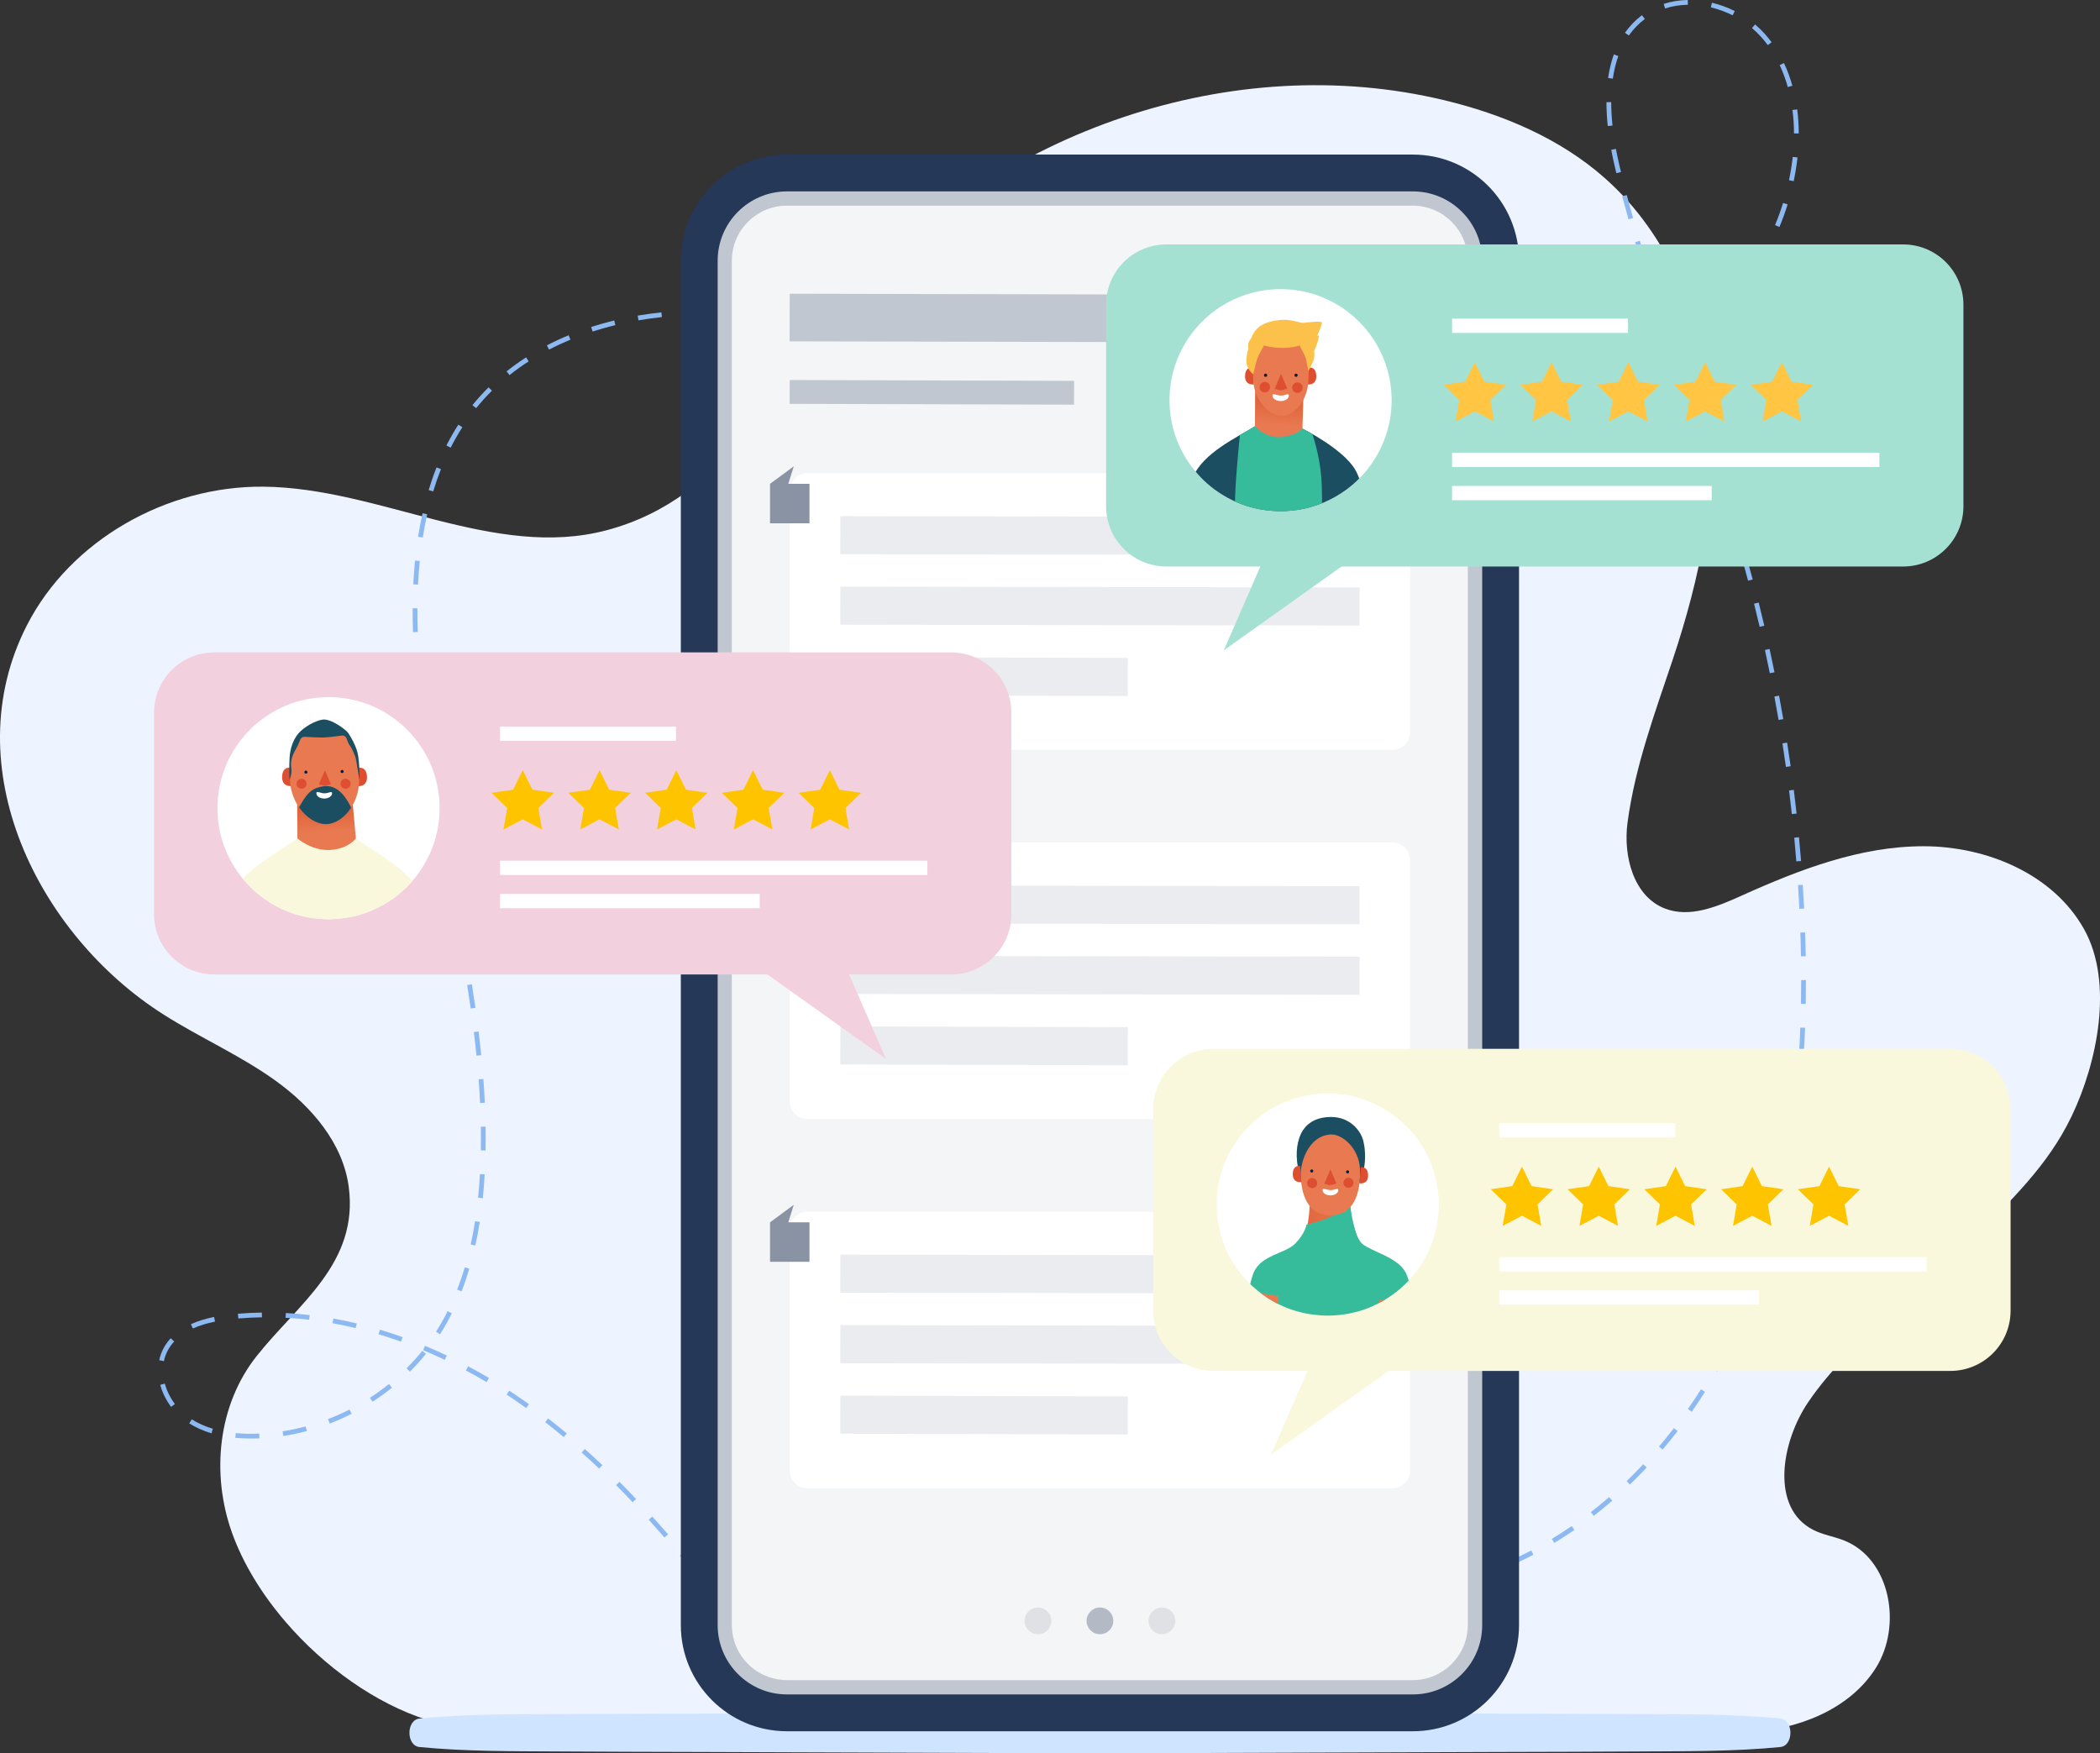 <?xml version="1.0" encoding="utf-8"?>
<!-- Generator: Adobe Illustrator 26.0.2, SVG Export Plug-In . SVG Version: 6.00 Build 0)  -->
<svg version="1.1" id="Layer_1" xmlns="http://www.w3.org/2000/svg" xmlns:xlink="http://www.w3.org/1999/xlink" x="0px" y="0px"
	 viewBox="0 0 3529 2946.61" style="enable-background:new 0 0 3529 2946.61;" xml:space="preserve">
<rect x="0" y="0" width="3529" height="2946.61" fill="#333333" stroke="none"/>
<style type="text/css">
	.st0{fill:#EDF4FF;}
	.st1{fill:#8DB9F2;}
	.st2{fill:#CFE4FF;}
	.st3{fill:#253858;}
	.st4{fill:#C1C7D0;}
	.st5{fill:#F4F5F7;}
	.st6{fill:#DFE1E5;}
	.st7{fill:#B3BAC5;}
	.st8{fill:#FFFFFF;}
	.st9{fill:#EBECF0;}
	.st10{fill:#8993A4;}
	.st11{fill:#A5E1D2;}
	.st12{fill:#FFC543;}
	.st13{clip-path:url(#SVGID_00000134971288184724930870000009667055965184756111_);}
	.st14{fill:#1B4E61;}
	.st15{fill:#37BC9B;}
	.st16{fill:url(#SVGID_00000054261739333864736630000009225826261561587132_);}
	.st17{fill:#DE4E31;}
	.st18{fill:#E87950;}
	.st19{fill:#FCC14A;}
	.st20{fill:#011E41;}
	.st21{fill:#FAF8DC;}
	.st22{fill:#FFC400;}
	.st23{clip-path:url(#SVGID_00000173869143679027219640000008660251245779031997_);}
	.st24{fill:url(#SVGID_00000161612566942615384210000015158628869047699842_);}
	.st25{fill:#F3D0DD;}
	.st26{clip-path:url(#SVGID_00000144305217438821542330000001902495633760383421_);}
	.st27{fill:url(#SVGID_00000129916638504090395310000015894190025556761770_);}
</style>
<g>
	<path class="st0" d="M3316.52,2083.55c-88.35,96.41-203.25,162.79-277.94,272.94c-45.64,67.31-63.8,178,8.77,214.69
		c16.16,8.17,34.49,10.9,51.33,17.55c78.22,30.92,98.48,143.27,53.59,214.4c-44.89,71.13-133.2,103.88-217.18,108.52
		c-1.06,0.06-2.12,0.1-3.19,0.13c-331.95,9.71-665.09,2.78-997.13,3.04c-208.88,0.17-417.76,0.26-626.64,0.3
		c-195.3,0.04-400.12,35.28-590.35-24.81c-86.42-27.3-173.24-89.32-238.29-165.2c-39.77-46.39-71.41-97.96-89.85-149.94
		c-34.93-98.45-23.76-214.02,42.06-296.73c69.69-87.56,171.19-155.41,154.38-283.67c-9.6-73.21-61.92-134.36-121.71-177.68
		c-59.79-43.32-128.26-73.08-190.52-112.76C63.77,1570.42-76.25,1289.12,44.91,1051.44c73.48-144.14,235.58-234.9,397.36-233.55
		c195.64,1.63,387.75,123.29,576.91,73.29c206.44-54.58,289.05-249.16,417.23-395.85c240.48-275.2,635.15-412.34,990.5-326.94
		c97.96,23.54,193.77,63.76,269.33,130.39c108.47,95.67,166.64,239.67,178.76,383.79s-18.21,288.92-64.08,426.09
		c-30.01,89.75-63.35,179.43-75.93,273.95c-7.47,56.12,10.07,123.75,62.85,144.23c42.04,16.32,88.54-3.45,129.65-21.99
		c96.78-43.64,198.84-82.75,305-82.69c106.16,0.06,218.02,46.73,269.76,139.43c50.29,90.1,21.85,224.86-20.71,313.78
		C3440.11,1961.9,3379.04,2015.33,3316.52,2083.55z"/>
	<g>
		<path class="st1" d="M1216.75,2708.28c-8.04-10.59-16.15-21.16-24.34-31.68l6.31-4.91c8.21,10.54,16.34,21.13,24.4,31.75
			L1216.75,2708.28z M2100,2707.35c-10.27,0-20.54-0.07-30.82-0.2l0.11-8c10.23,0.13,20.48,0.2,30.71,0.2l9.2-0.02l0.05,8
			L2100,2707.35z M2149.32,2706.77l-0.19-8c13.31-0.32,26.61-0.79,39.88-1.41l0.38,7.98
			C2176.06,2705.98,2162.7,2706.45,2149.32,2706.77z M2029.14,2706.36c-13.34-0.35-26.69-0.78-40.02-1.27l0.3-8
			c13.3,0.48,26.62,0.91,39.94,1.27L2029.14,2706.36z M1949.11,2703.46c-13.35-0.6-26.68-1.23-39.98-1.88l0.39-7.98
			c13.28,0.65,26.59,1.28,39.95,1.87L1949.11,2703.46z M2229.41,2702.93l-0.59-7.98c13.48-1,26.84-2.2,39.71-3.55l0.84,7.95
			C2256.42,2700.71,2242.97,2701.92,2229.41,2702.93z M2309.18,2694.5l-1.11-7.92c13.24-1.84,26.48-3.95,39.35-6.25l1.41,7.88
			C2335.86,2690.52,2322.52,2692.64,2309.18,2694.5z M2388.22,2680.33l-1.73-7.81c13.08-2.91,26.08-6.11,38.65-9.52l2.09,7.72
			C2414.54,2674.16,2401.41,2677.39,2388.22,2680.33z M2465.73,2659.26l-2.47-7.61c12.7-4.12,25.31-8.6,37.49-13.29l2.88,7.47
			C2491.32,2650.57,2478.57,2655.09,2465.73,2659.26z M1167.65,2645.25c-8.33-10.38-16.74-20.7-25.25-30.94l6.16-5.11
			c8.53,10.27,16.98,20.62,25.34,31.05L1167.65,2645.25z M2540.75,2630.35l-3.3-7.3c10.19-4.59,20.28-9.45,30.01-14.42l5.75-2.98
			l3.72,7.08l-5.83,3.02C2561.27,2620.79,2551.06,2625.69,2540.75,2630.35z M2611.97,2592.98l-4.14-6.84
			c11.25-6.79,22.49-14.04,33.41-21.54l4.53,6.59C2634.72,2578.79,2623.35,2586.11,2611.97,2592.98z M1116.61,2583.86
			c-8.7-10.08-17.5-20.06-26.4-29.94l5.94-5.36c8.95,9.92,17.78,19.95,26.52,30.06L1116.61,2583.86z M2678.25,2547.5l-4.89-6.33
			c10.35-8.02,20.7-16.5,30.77-25.22l5.23,6.05C2699.2,2530.81,2688.73,2539.39,2678.25,2547.5z M1063.15,2524.58
			c-9.14-9.67-18.4-19.23-27.78-28.64l5.66-5.64c9.43,9.46,18.74,19.06,27.93,28.78L1063.15,2524.58z M2739.04,2494.86l-5.55-5.77
			c9.47-9.13,18.88-18.67,27.93-28.34l5.84,5.47C2758.11,2476,2748.61,2485.63,2739.04,2494.86z M1006.83,2468.07
			c-9.75-9.26-19.63-18.34-29.34-27l5.32-5.97c9.78,8.71,19.71,17.85,29.53,27.16L1006.83,2468.07z M2794,2436.21l-6.11-5.17
			c8.49-10.01,16.91-20.43,25.02-30.97l6.34,4.88C2811.06,2415.59,2802.56,2426.11,2794,2436.21z M421.82,2417.55
			c-9.11,0-18-0.41-26.41-1.21l0.76-7.97c10.85,1.04,22.66,1.41,34.34,1.05l5.08-0.18l0.33,8l-5.18,0.18
			C427.77,2417.51,424.8,2417.55,421.82,2417.55z M947.3,2415.04c-10.34-8.61-20.79-17.01-31.06-24.96l4.9-6.33
			c10.34,8.01,20.87,16.47,31.28,25.15L947.3,2415.04z M476.14,2413.27l-1.23-7.91c12.89-2,25.9-4.76,38.69-8.19l2.07,7.73
			C502.61,2408.41,489.31,2411.22,476.14,2413.27z M355.4,2408.77c-13.76-4.11-26.34-9.73-37.4-16.7l4.27-6.77
			c10.44,6.58,22.36,11.89,35.42,15.79L355.4,2408.77z M554.09,2392.38l-2.88-7.47c12.24-4.71,24.4-10.13,36.14-16.1l3.62,7.12
			C579,2382.04,566.59,2387.57,554.09,2392.38z M2843,2372.54l-6.56-4.58c7.56-10.84,14.99-21.99,22.08-33.16l6.75,4.28
			C2858.12,2350.36,2850.63,2361.61,2843,2372.54z M884.29,2366.28c-7.23-5.17-14.55-10.26-21.93-15.26
			c-3.62-2.45-7.26-4.86-10.92-7.27l4.39-6.69c3.69,2.42,7.36,4.86,11,7.33c7.45,5.03,14.81,10.16,22.11,15.38L884.29,2366.28z
			 M287.52,2364.33c-8.39-11.18-14.7-23.98-18.25-37.02l7.72-2.09c3.29,12.07,9.14,23.94,16.93,34.3L287.52,2364.33z
			 M625.99,2355.77l-4.34-6.72c11.04-7.14,21.83-14.94,32.07-23.17l5.02,6.23C648.28,2340.52,637.26,2348.48,625.99,2355.77z
			 M817.66,2322.69c-11.41-6.77-23.08-13.34-34.7-19.53l3.77-7.06c11.72,6.26,23.5,12.89,35.01,19.72L817.66,2322.69z
			 M688.83,2305.16l-5.65-5.67c9.36-9.33,18.27-19.22,26.46-29.38l6.23,5.02C707.5,2285.52,698.4,2295.62,688.83,2305.16z
			 M2886.03,2304.71l-6.94-3.98c6.58-11.45,13.01-23.2,19.12-34.95l7.09,3.69C2899.15,2281.31,2892.66,2293.17,2886.03,2304.71z
			 M275.42,2287.49l-7.83-1.64c1.45-6.92,3.83-13.55,7.08-19.7c3.25-6.17,7.36-11.96,12.21-17.2l5.87,5.44
			c-4.37,4.73-8.08,9.94-11.01,15.49C278.85,2275.37,276.72,2281.29,275.42,2287.49z M747.41,2285.25
			c-11.97-5.69-24.2-11.13-36.36-16.2l3.08-7.39c12.28,5.12,24.63,10.62,36.71,16.35L747.41,2285.25z M673.93,2254.68
			c-12.59-4.51-25.31-8.69-37.8-12.41l2.29-7.67c12.62,3.77,25.48,8,38.2,12.55L673.93,2254.68z M739.45,2242.28l-6.75-4.3
			c6.95-10.94,13.51-22.52,19.48-34.45l7.16,3.58C753.23,2219.28,746.54,2231.11,739.45,2242.28z M2923.07,2233.44l-7.25-3.39
			c5.55-11.84,10.98-24.09,16.15-36.42l7.38,3.09C2934.14,2209.16,2928.66,2221.51,2923.07,2233.44z M324.08,2232.64l-3.3-7.28
			c11.24-5.11,24.35-9.21,38.96-12.19l1.59,7.84C347.32,2223.86,334.78,2227.78,324.08,2232.64z M597.72,2231.9
			c-12.96-3.11-26.05-5.86-38.92-8.16l1.41-7.88c13.02,2.33,26.27,5.1,39.38,8.25L597.72,2231.9z M519.48,2217.92
			c-13.29-1.55-26.61-2.68-39.59-3.34l0.41-7.98c13.15,0.67,26.65,1.8,40.11,3.38L519.48,2217.92z M400.51,2215.76l-0.67-7.97
			c13.27-1.12,26.8-1.78,40.22-1.98l0.12,8C426.94,2214.01,413.59,2214.67,400.51,2215.76z M775.67,2170.22l-7.45-2.91
			c4.69-12.02,9.01-24.64,12.84-37.52l7.66,2.28C784.83,2145.17,780.44,2158,775.67,2170.22z M2954.11,2159.36l-7.5-2.78
			c4.62-12.45,9.07-25.09,13.21-37.59l7.59,2.52C2963.25,2134.1,2958.77,2146.84,2954.11,2159.36z M798.81,2093.09l-7.81-1.73
			c2.79-12.59,5.26-25.73,7.34-39.05l7.91,1.23C804.14,2067.03,801.63,2080.33,798.81,2093.09z M2979.35,2083.18l-7.67-2.25
			c3.68-12.6,7.23-25.54,10.54-38.44l7.75,1.98C2986.63,2057.47,2983.06,2070.49,2979.35,2083.18z M811.38,2013.66l-7.96-0.81
			c1.32-12.84,2.36-26.2,3.11-39.7l7.98,0.44C813.77,1987.21,812.71,2000.7,811.38,2013.66z M2999.29,2005.46l-7.81-1.73
			c2.84-12.8,5.55-25.94,8.05-39.05l7.86,1.5C3004.88,1979.36,3002.15,1992.58,2999.29,2005.46z M815.99,1933.46l-8-0.14
			c0.13-6.94,0.19-13.87,0.19-20.79c0-6.36-0.05-12.73-0.15-19.08l8-0.12c0.1,6.4,0.15,12.8,0.15,19.2
			C816.18,1919.5,816.12,1926.48,815.99,1933.46z M3014.32,1926.65l-7.91-1.27c2.09-13.05,4.04-26.33,5.77-39.47l7.94,1.05
			C3018.38,1900.18,3016.43,1913.54,3014.32,1926.65z M806.75,1853.61c-0.61-12.99-1.44-26.38-2.46-39.8l7.98-0.61
			c1.02,13.49,1.86,26.96,2.47,40.03L806.75,1853.61z M3024.87,1847.14l-7.95-0.84c1.41-13.22,2.65-26.47,3.74-39.73l7.97,0.66
			C3027.54,1820.54,3026.29,1833.86,3024.87,1847.14z M800.77,1774.06c-1.34-13.23-2.83-26.44-4.46-39.65l7.94-0.98
			c1.64,13.27,3.14,26.55,4.48,39.84L800.77,1774.06z M3031.44,1767.22l-7.98-0.47c0.79-13.28,1.43-26.57,1.93-39.88l8,0.3
			C3032.88,1740.54,3032.23,1753.89,3031.44,1767.22z M791.03,1694.86c-1.88-13.16-3.87-26.32-5.96-39.48l7.9-1.25
			c2.1,13.19,4.1,26.39,5.98,39.6L791.03,1694.86z M3034.5,1687.12l-8-0.14c0.23-12.87,0.34-25.73,0.34-38.59l-0.01-1.34h8
			l0.01,1.27C3034.84,1661.29,3034.73,1674.21,3034.5,1687.12z M778.54,1615.98c-2.26-13.12-4.59-26.23-6.98-39.34l7.87-1.44
			c2.4,13.14,4.73,26.28,6.99,39.42L778.54,1615.98z M3026.47,1607.13c-0.16-8.55-0.35-17.09-0.59-25.62
			c-0.12-4.78-0.27-9.55-0.44-14.3l8-0.28c0.16,4.79,0.31,9.57,0.44,14.37c0.24,8.55,0.44,17.12,0.59,25.7L3026.47,1607.13z
			 M764.26,1537.34c-2.48-13.09-4.99-26.18-7.51-39.27l7.86-1.52c2.53,13.11,5.04,26.2,7.52,39.3L764.26,1537.34z M3023.8,1527.3
			c-0.66-13.3-1.41-26.59-2.26-39.88l7.98-0.51c0.85,13.32,1.6,26.66,2.26,40L3023.8,1527.3z M749.15,1458.8
			c-2.54-13.09-5.07-26.19-7.58-39.29l7.86-1.51c2.51,13.1,5.04,26.19,7.57,39.27L749.15,1458.8z M3018.68,1447.58
			c-1.05-13.27-2.21-26.54-3.47-39.79l7.97-0.76c1.26,13.3,2.41,26.6,3.47,39.91L3018.68,1447.58z M734.14,1380.18
			c-2.44-13.12-4.84-26.25-7.18-39.39l7.88-1.4c2.33,13.11,4.73,26.22,7.17,39.33L734.14,1380.18z M3011.15,1368.07
			c-1.46-13.23-3.02-26.46-4.67-39.67l7.94-0.99c1.66,13.25,3.23,26.51,4.69,39.79L3011.15,1368.07z M720.16,1301.32
			c-2.2-13.18-4.3-26.36-6.31-39.56l7.91-1.2c2,13.16,4.11,26.31,6.29,39.45L720.16,1301.32z M3001.21,1288.81
			c-1.86-13.19-3.81-26.36-5.88-39.51l7.91-1.23c2.06,13.19,4.03,26.4,5.89,39.62L3001.21,1288.81z M708.16,1222.08
			c-1.78-13.25-3.44-26.5-4.95-39.77l7.95-0.91c1.51,13.21,3.16,26.42,4.93,39.62L708.16,1222.08z M2988.87,1209.89
			c-2.25-13.12-4.61-26.23-7.05-39.31l7.86-1.47c2.46,13.12,4.82,26.27,7.09,39.43L2988.87,1209.89z M699.13,1142.42
			c-1.21-13.31-2.24-26.64-3.1-39.97l7.98-0.52c0.85,13.27,1.89,26.53,3.09,39.77L699.13,1142.42z M2974.15,1131.39
			c-2.65-13.05-5.4-26.08-8.24-39.08l7.81-1.71c2.86,13.04,5.61,26.11,8.27,39.2L2974.15,1131.39z M694.05,1062.38
			c-0.41-11.92-0.61-23.79-0.61-35.28l0.01-4.87l8,0.04l-0.01,4.83c0,11.4,0.2,23.18,0.6,35L694.05,1062.38z M2957.07,1053.36
			c-3.05-12.96-6.19-25.9-9.43-38.81l7.77-1.95c3.24,12.95,6.4,25.93,9.45,38.93L2957.07,1053.36z M702.51,982.46l-7.99-0.39
			c0.66-13.56,1.66-27.05,2.95-40.09l7.96,0.79C704.15,955.67,703.17,969.03,702.51,982.46z M2937.64,975.89
			c-3.44-12.86-6.97-25.7-10.61-38.51l7.7-2.19c3.64,12.85,7.19,25.72,10.64,38.62L2937.64,975.89z M710.48,903.31l-7.91-1.24
			c2.13-13.5,4.66-26.8,7.52-39.55l7.8,1.75C715.07,876.85,712.57,889.98,710.48,903.31z M2915.85,899.04
			c-2.47-8.2-4.96-16.38-7.5-24.54l-4.27-13.63l7.62-2.41l4.29,13.67c2.54,8.19,5.05,16.39,7.52,24.61L2915.85,899.04z
			 M727.99,825.86l-7.66-2.32c3.96-13.06,8.43-25.87,13.28-38.07l7.44,2.95C736.28,800.42,731.89,813.02,727.99,825.86z
			 M2891.77,822.87c-4.19-12.64-8.45-25.27-12.76-37.87l7.56-2.59c4.33,12.63,8.6,25.28,12.79,37.95L2891.77,822.87z M757.32,752.3
			l-7.13-3.62c6.16-12.1,12.91-23.89,20.08-35.03l6.73,4.33C769.97,728.89,763.35,740.44,757.32,752.3z M2283.1,749.89
			c-12.73,0-25.47-0.18-38.2-0.51l0.22-8c12.79,0.34,25.85,0.69,38.38,0.51h1.51v8h-1.51
			C2283.36,749.89,2283.23,749.89,2283.1,749.89z M2325.11,749.28l-0.23-8c12.16-0.36,24.31-0.89,36.48-1.58l3.36-0.2l0.47,7.98
			l-3.38,0.2C2349.57,748.39,2337.34,748.91,2325.11,749.28z M2204.83,747.77c-13.35-0.71-26.69-1.6-40.02-2.65l0.62-7.98
			c13.27,1.04,26.54,1.93,39.81,2.63L2204.83,747.77z M2865.9,747.24c-4.42-12.57-8.88-25.13-13.36-37.68l7.53-2.69
			c4.48,12.56,8.95,25.13,13.38,37.71L2865.9,747.24z M2405.2,744.43l-0.73-7.97c13.31-1.24,26.64-2.71,39.62-4.38l1.02,7.94
			C2432.04,741.7,2418.61,743.18,2405.2,744.43z M2124.87,741.48c-13.28-1.38-26.56-2.91-39.82-4.59l1-7.94
			c13.21,1.68,26.43,3.2,39.65,4.57L2124.87,741.48z M2484.81,734.15l-1.31-7.89c13.17-2.2,26.35-4.68,39.16-7.36l1.64,7.83
			C2511.38,729.44,2498.1,731.93,2484.81,734.15z M2045.34,731.4c-13.21-1.97-26.41-4.09-39.58-6.34l1.34-7.88
			c13.12,2.24,26.26,4.35,39.42,6.31L2045.34,731.4z M1966.32,717.91c-13.12-2.51-26.22-5.15-39.29-7.91l1.66-7.83
			c13.02,2.75,26.06,5.38,39.13,7.88L1966.32,717.91z M2563.43,717.67l-1.97-7.75c12.98-3.31,25.88-6.91,38.34-10.71l2.33,7.65
			C2589.55,710.7,2576.54,714.33,2563.43,717.67z M1887.91,701.39c-13.02-2.99-26.01-6.09-38.98-9.29l1.92-7.77
			c12.93,3.2,25.87,6.28,38.86,9.26L1887.91,701.39z M2640.27,694.2l-2.7-7.52c12.58-4.53,25.05-9.39,37.05-14.46l3.11,7.38
			C2665.59,684.7,2652.99,689.62,2640.27,694.2z M800.15,685.93l-6.22-5.03c8.41-10.39,17.54-20.48,27.14-29.97l5.62,5.69
			C817.3,665.9,808.37,675.76,800.15,685.93z M1810.11,682.18c-12.91-3.4-25.8-6.91-38.66-10.5l2.16-7.7
			c12.82,3.58,25.67,7.08,38.54,10.47L1810.11,682.18z M2839,671.93l-13.58-37.62l7.53-2.71l13.58,37.62L2839,671.93z
			 M2714.36,662.95l-3.52-7.19c11.96-5.85,23.8-12.08,35.16-18.52l3.94,6.96C2738.43,650.71,2726.47,657.02,2714.36,662.95z
			 M1732.95,660.62c-12.82-3.77-25.6-7.62-38.35-11.55l2.36-7.65c12.71,3.92,25.46,7.77,38.25,11.53L1732.95,660.62z M1656.4,637.08
			c-12.7-4.05-25.4-8.14-38.1-12.25l2.46-7.61c12.69,4.1,25.38,8.2,38.07,12.24L1656.4,637.08z M856.27,630.36l-4.98-6.26
			c10.38-8.27,21.41-16.18,32.81-23.52l4.33,6.73C877.25,614.51,866.43,622.26,856.27,630.36z M2784.34,623.32l-4.38-6.7
			c10.62-6.91,21.11-14.27,31.23-21.88c-4.28-11.92-8.52-23.85-12.74-35.78l7.55-2.66c4.43,12.56,8.91,25.12,13.41,37.66l-5.37,1.93
			l3.24,4.28C2806.64,608.23,2795.55,616.02,2784.34,623.32z M1580.24,612.51c-12.68-4.09-25.37-8.16-38.07-12.18l2.41-7.62
			c12.72,4.02,25.43,8.1,38.11,12.2L1580.24,612.51z M1504.01,588.46c-12.74-3.88-25.5-7.68-38.29-11.35l2.21-7.69
			c12.82,3.68,25.62,7.49,38.4,11.38L1504.01,588.46z M922.69,587.48l-3.68-7.1c11.73-6.08,24.03-11.79,36.57-16.98l3.05,7.39
			C946.31,575.89,934.22,581.5,922.69,587.48z M2848.55,574.79l-5.25-6.03c9.98-8.69,19.73-17.82,29-27.12l5.67,5.65
			C2868.57,556.72,2858.67,565.98,2848.55,574.79z M1427.26,566.47c-12.86-3.41-25.76-6.66-38.68-9.72l1.84-7.78
			c13,3.08,25.95,6.35,38.89,9.77L1427.26,566.47z M995.86,557.13l-2.46-7.61c12.54-4.05,25.58-7.73,38.76-10.94l1.89,7.77
			C1021.07,549.52,1008.22,553.14,995.86,557.13z M1349.65,548.16c-13.24-2.7-26.42-5.14-39.18-7.25l1.3-7.89
			c12.86,2.13,26.13,4.59,39.47,7.31L1349.65,548.16z M1072.95,538.32l-1.35-7.88c13.06-2.24,26.48-4.09,39.88-5.51l0.84,7.95
			C1099.09,534.28,1085.84,536.11,1072.95,538.32z M1271.04,535.2c-13.33-1.64-26.66-2.96-39.61-3.94l0.6-7.98
			c13.07,0.98,26.53,2.32,39.98,3.98L1271.04,535.2z M1151.96,529.95l-0.34-7.99c13.38-0.58,26.88-0.75,40.24-0.53l-0.13,8
			C1178.52,529.19,1165.17,529.37,1151.96,529.95z M2785.24,521.18c-4.35-12.62-8.65-25.25-12.88-37.91l7.59-2.54
			c4.22,12.63,8.52,25.24,12.85,37.84L2785.24,521.18z M2905.38,517.75l-6.06-5.23c8.69-10.08,17.03-20.51,24.8-31l6.44,4.76
			C2922.67,496.93,2914.2,507.52,2905.38,517.75z M2953.27,452.98l-6.78-4.25c7.09-11.3,13.7-22.89,19.68-34.44l7.11,3.68
			C2967.2,429.71,2960.47,441.49,2953.27,452.98z M2759.9,445.2c-4.07-12.71-8.06-25.46-11.95-38.23l7.66-2.33
			c3.87,12.73,7.84,25.44,11.91,38.12L2759.9,445.2z M2990.31,381.41l-7.39-3.06c5.08-12.26,9.62-24.79,13.5-37.25l7.64,2.38
			C3000.11,356.17,2995.48,368.93,2990.31,381.41z M2736.64,368.54c-3.66-12.85-7.2-25.73-10.61-38.65l7.73-2.04
			c3.39,12.87,6.91,25.7,10.56,38.49L2736.64,368.54z M3014.25,304.46l-7.83-1.66c2.51-11.88,4.5-23.98,5.92-35.97l0.35-3.12
			l7.95,0.89l-0.37,3.17C3018.85,280,3016.82,292.34,3014.25,304.46z M2716.24,291.01c-1.18-4.95-2.35-9.91-3.49-14.88
			c-1.84-7.97-3.55-16.12-5.09-24.39l7.86-1.47c1.52,8.16,3.22,16.2,5.02,24.07c1.14,4.95,2.3,9.88,3.48,14.81L2716.24,291.01z
			 M3014.79,224.25c-0.06-13.38-0.94-26.64-2.6-39.4l7.94-1.03c1.7,13.09,2.6,26.68,2.66,40.39L3014.79,224.25z M2701.8,211.85
			c-1.45-13.88-2.19-27.37-2.19-40.09l7.02-0.22l0.97,0.01c0.01,12.65,0.73,25.86,2.15,39.47L2701.8,211.85z M3004.36,146.24
			c-3.62-12.9-8.21-25.29-13.66-36.82l7.23-3.42c5.64,11.94,10.4,24.75,14.13,38.09L3004.36,146.24z M2710.31,132.21l-7.92-1.14
			c2.05-14.16,5.28-27.48,9.62-39.58l7.53,2.7C2715.38,105.78,2712.28,118.57,2710.31,132.21z M2970.68,75.77
			c-3.54-4.8-7.32-9.45-11.25-13.82c-4.65-5.18-9.77-10.14-15.23-14.77l5.17-6.11c5.74,4.86,11.13,10.08,16.02,15.53
			c4.1,4.57,8.05,9.41,11.73,14.42L2970.68,75.77z M2737.23,59.66l-6.53-4.61c7.96-11.29,17.56-21.21,28.53-29.52l4.83,6.38
			C2753.75,39.72,2744.72,49.05,2737.23,59.66z M2911.65,25.75c-11.71-5.89-24.03-10.4-36.62-13.41l1.86-7.78
			c13.19,3.16,26.09,7.89,38.35,14.05L2911.65,25.75z M2798.19,14.19l-2.45-7.61c12.75-4.12,26.38-6.34,40.5-6.58l0.14,8
			C2823.04,8.23,2810.19,10.31,2798.19,14.19z"/>
	</g>
	<path class="st2" d="M2991.84,2888.14c-87.43-8.56-175.04-7.2-262.65-7.6c-87.61-0.48-175.15-0.56-262.7-0.88
		c-203.41-0.62-406.76-1.46-610.16-1.88c-2.64-0.04-5.28-0.03-7.92-0.02c-2.64-0.01-5.28-0.02-7.92-0.02
		c-203.4,0.46-406.76,1.3-610.16,1.92c-87.55,0.32-175.1,0.4-262.7,0.88c-87.61,0.4-175.22-0.96-262.65,7.6
		c-22.55,2.24-22.61,45.6,0,47.84c77.98,7.6,155.84,6.96,233.99,7.44c78.04,0.56,156.02,0.64,234.05,0.88
		c156.01,0.48,312.03,0.96,468.04,1.6c66.47,0.3,132.95,0.51,199.43,0.66c2.64,0.05,5.28,0.04,7.92,0.03
		c2.64,0.01,5.28,0.02,7.92,0.03c66.48-0.21,132.95-0.42,199.43-0.72c156.02-0.64,312.03-1.12,468.04-1.6
		c78.04-0.24,156.02-0.32,234.05-0.88c78.15-0.48,156.01,0.16,233.99-7.44C3014.45,2933.74,3014.39,2890.38,2991.84,2888.14z"/>
	<g>
		<g>
			<path class="st3" d="M1144.12,2731.08V438.16c0-98.52,79.86-178.38,178.38-178.38h1051.82c98.52,0,178.38,79.86,178.38,178.38
				v2292.93c0,98.52-79.86,178.38-178.38,178.38H1322.5C1223.99,2909.46,1144.12,2829.6,1144.12,2731.08z"/>
			<path class="st4" d="M1322.5,2847.57c-64.23,0-116.48-52.26-116.48-116.49V438.16c0-64.23,52.26-116.49,116.48-116.49h1051.82
				c64.23,0,116.49,52.25,116.49,116.49v2292.93c0,64.23-52.26,116.49-116.49,116.49H1322.5z"/>
			<path class="st5" d="M2466.62,438.11v2292.96c0,5.36-0.48,10.56-1.36,15.6c-1.68,10.16-5.12,19.84-9.92,28.56
				c-9.84,18-25.6,32.48-44.56,40.72c-2.8,1.2-5.68,2.32-8.64,3.28c-8.8,2.8-18.16,4.32-27.84,4.32H1322.46
				c-2.48,0-4.96-0.08-7.36-0.32c-5.28-0.4-10.4-1.28-15.36-2.56c-2.48-0.64-4.96-1.36-7.44-2.24
				c-34.88-11.92-60.32-44.08-62.24-82.48c-0.16-1.6-0.24-3.2-0.24-4.88V438.11c0-50.96,41.52-92.48,92.48-92.48h1051.84
				C2425.1,345.63,2466.62,387.15,2466.62,438.11z"/>
		</g>
		<g>
			
				<rect x="1603.57" y="217.73" transform="matrix(2.153056e-03 -1 1 2.153056e-03 1105.713 2176.741)" class="st4" width="80" height="633.19"/>
		</g>
		<g>
			
				<rect x="1545.96" y="420.38" transform="matrix(2.852128e-03 -1 1 2.852128e-03 902.135 2223.426)" class="st4" width="40" height="477.96"/>
		</g>
		<g>
			<circle class="st6" cx="1744.24" cy="2723.94" r="22.47"/>
			<circle class="st7" cx="1848.41" cy="2723.94" r="22.47"/>
			<circle class="st6" cx="1952.58" cy="2723.94" r="22.47"/>
		</g>
		<g>
			<path class="st8" d="M2339.8,1260.11h-982.78c-16.49,0-29.86-13.37-29.86-29.86V824.96c0-16.49,13.37-29.86,29.86-29.86h982.78
				c16.49,0,29.86,13.37,29.86,29.86v405.29C2369.66,1246.74,2356.29,1260.11,2339.8,1260.11z"/>
			<g>
				
					<rect x="1816.41" y="463.83" transform="matrix(1.562513e-03 -1 1 1.562513e-03 945.44 2747.086)" class="st9" width="64" height="872.5"/>
			</g>
			<g>
				
					<rect x="1816.41" y="582.31" transform="matrix(1.562513e-03 -1 1 1.562513e-03 826.967 2865.374)" class="st9" width="64" height="872.5"/>
			</g>
			<g>
				<polygon class="st9" points="1895.12,1169.71 1412.07,1168.35 1412.25,1104.35 1895.31,1105.71 				"/>
			</g>
			<polygon class="st10" points="1324.68,813.12 1333.94,783.71 1294,813.12 1294,879.44 1360.33,879.44 1360.33,813.12 			"/>
		</g>
		<g>
			<path class="st8" d="M2339.8,1880.64h-982.78c-16.49,0-29.86-13.37-29.86-29.86v-405.29c0-16.49,13.37-29.86,29.86-29.86h982.78
				c16.49,0,29.86,13.37,29.86,29.86v405.29C2369.66,1867.27,2356.29,1880.64,2339.8,1880.64z"/>
			<g>
				
					<rect x="1816.41" y="1084.36" transform="matrix(1.557928e-03 -1 1 1.557928e-03 324.925 3366.647)" class="st9" width="64" height="872.5"/>
			</g>
			<g>
				
					<rect x="1816.41" y="1202.83" transform="matrix(1.558043e-03 -1 1 1.558043e-03 206.451 3484.937)" class="st9" width="64" height="872.5"/>
			</g>
			<g>
				<polygon class="st9" points="1895.12,1790.24 1412.07,1788.87 1412.25,1724.87 1895.31,1726.24 				"/>
			</g>
			<polygon class="st10" points="1324.68,1433.64 1333.94,1404.23 1294,1433.64 1294,1499.97 1360.33,1499.97 1360.33,1433.64 			
				"/>
		</g>
		<g>
			<path class="st8" d="M2339.8,2501.16h-982.78c-16.49,0-29.86-13.37-29.86-29.86v-405.29c0-16.49,13.37-29.86,29.86-29.86h982.78
				c16.49,0,29.86,13.37,29.86,29.86v405.29C2369.66,2487.79,2356.29,2501.16,2339.8,2501.16z"/>
			<g>
				
					<rect x="1816.41" y="1704.89" transform="matrix(1.558043e-03 -1 1 1.558043e-03 -295.603 3986.209)" class="st9" width="64" height="872.5"/>
			</g>
			<g>
				
					<rect x="1816.41" y="1823.35" transform="matrix(1.557928e-03 -1 1 1.557928e-03 -414.072 4104.494)" class="st9" width="64" height="872.5"/>
			</g>
			<g>
				<polygon class="st9" points="1895.12,2410.76 1412.07,2409.4 1412.25,2345.4 1895.31,2346.76 				"/>
			</g>
			<polygon class="st10" points="1324.68,2054.17 1333.94,2024.76 1294,2054.17 1294,2120.49 1360.33,2120.49 1360.33,2054.17 			
				"/>
		</g>
	</g>
	<g>
		<path class="st11" d="M3198.23,952.05H1960.01c-55.92,0-101.25-45.33-101.25-101.25V512.02c0-55.92,45.33-101.25,101.25-101.25
			h1238.23c55.92,0,101.25,45.33,101.25,101.25V850.8C3299.48,906.72,3254.15,952.05,3198.23,952.05z"/>
		<polygon class="st11" points="2122.43,941.84 2056.5,1092.99 2268.71,941.84 		"/>
		<g>
			<polygon class="st12" points="2478.36,608.67 2494.55,641.48 2530.76,646.74 2504.56,672.27 2510.74,708.33 2478.36,691.31 
				2445.98,708.33 2452.17,672.27 2425.97,646.74 2462.17,641.48 			"/>
			<polygon class="st12" points="2607.38,608.67 2623.57,641.48 2659.77,646.74 2633.58,672.27 2639.76,708.33 2607.38,691.31 
				2575,708.33 2581.18,672.27 2554.98,646.74 2591.19,641.48 			"/>
			<polygon class="st12" points="2736.4,608.67 2752.59,641.48 2788.79,646.74 2762.59,672.27 2768.78,708.33 2736.4,691.31 
				2704.01,708.33 2710.2,672.27 2684,646.74 2720.2,641.48 			"/>
			<polygon class="st12" points="2865.41,608.67 2881.6,641.48 2917.81,646.74 2891.61,672.27 2897.79,708.33 2865.41,691.31 
				2833.03,708.33 2839.21,672.27 2813.02,646.74 2849.22,641.48 			"/>
			<polygon class="st12" points="2994.43,608.67 3010.62,641.48 3046.82,646.74 3020.62,672.27 3026.81,708.33 2994.43,691.31 
				2962.05,708.33 2968.23,672.27 2942.03,646.74 2978.24,641.48 			"/>
		</g>
		<g>
			<g>
				<rect x="2440.2" y="535.49" class="st8" width="295.59" height="24"/>
			</g>
		</g>
		<g>
			<g>
				<rect x="2440.2" y="760.81" class="st8" width="718.09" height="24"/>
			</g>
		</g>
		<g>
			<g>
				<rect x="2440.2" y="816.65" class="st8" width="436.3" height="24"/>
			</g>
		</g>
		<path class="st8" d="M2338.59,672.54c0,43.39-14.87,83.27-39.79,115.01c-1.33,1.8-2.66,3.51-4.27,5.21
			c-1.14,1.51-2.27,2.84-3.51,4.26c-3.22,3.6-6.54,7.01-10.04,10.33c-10.8,10.42-22.83,19.42-35.91,26.9
			c-13.35,7.77-27.66,13.83-42.91,18.1c-12.22,3.41-24.91,5.59-38.08,6.35c-3.98,0.38-8.05,0.47-12.12,0.47
			c-4.36,0-8.72-0.19-12.98-0.57c-14.4-0.85-28.32-3.51-41.68-7.58c-0.57-0.19-1.23-0.38-1.8-0.47
			c-15.16-4.83-29.56-11.56-42.73-19.9c-16.86-10.61-32.02-23.87-44.62-39.22c-1.33-1.61-2.65-3.22-3.89-4.93
			c-24.44-31.55-38.94-71.05-38.94-113.97c0-103.08,83.56-186.63,186.63-186.63C2255.04,485.91,2338.59,569.47,2338.59,672.54z"/>
		<g>
			<defs>
				<path id="SVGID_1_" d="M2338.59,672.54c0,43.39-14.87,83.27-39.79,115.01c-1.33,1.8-2.66,3.51-4.27,5.21
					c-1.14,1.51-2.27,2.84-3.51,4.26c-3.22,3.6-6.54,7.01-10.04,10.33c-10.8,10.42-22.83,19.42-35.91,26.9
					c-13.35,7.77-27.66,13.83-42.91,18.1c-12.22,3.41-24.91,5.59-38.08,6.35c-3.98,0.38-8.05,0.47-12.12,0.47
					c-4.36,0-8.72-0.19-12.98-0.57c-14.4-0.85-28.32-3.51-41.68-7.58c-0.57-0.19-1.23-0.38-1.8-0.47
					c-15.16-4.83-29.56-11.56-42.73-19.9c-16.86-10.61-32.02-23.87-44.62-39.22c-1.33-1.61-2.65-3.22-3.89-4.93
					c-24.44-31.55-38.94-71.05-38.94-113.97c0-103.08,83.56-186.63,186.63-186.63C2255.04,485.91,2338.59,569.47,2338.59,672.54z"/>
			</defs>
			<clipPath id="SVGID_00000113347375434788205980000008570730380555956659_">
				<use xlink:href="#SVGID_1_"  style="overflow:visible;"/>
			</clipPath>
			<g style="clip-path:url(#SVGID_00000113347375434788205980000008570730380555956659_);">
				<path class="st14" d="M2108.87,716.47c-29.37,18.05-87.55,45.12-103.67,84.86s-12.67,79.48-12.67,79.48h302.95
					c0,0-0.03-61.82-18.43-92.15c-21.31-35.13-88.31-68.35-88.31-68.35L2108.87,716.47z"/>
				<path class="st15" d="M2221.18,815.15c-1.26-37.9-10.84-70.87-15.9-85.86c-9.84-5.66-16.55-8.98-16.55-8.98l-79.87-3.84
					c-7.08,4.35-15.82,9.22-25.25,14.66c-1.96,19.17-9.15,92.06-8.15,121.45c0.42,12.39,0.76,21.57,1.03,28.22h143.66
					C2221.17,868.43,2222.23,846.54,2221.18,815.15z"/>
				
					<linearGradient id="SVGID_00000121261762257186951950000007681115710225722787_" gradientUnits="userSpaceOnUse" x1="2149.947" y1="676.433" x2="2146.875" y2="714.062">
					<stop  offset="0" style="stop-color:#E0653D"/>
					<stop  offset="1" style="stop-color:#E87950"/>
				</linearGradient>
				<path style="fill:url(#SVGID_00000121261762257186951950000007681115710225722787_);" d="M2109.26,655.8l-0.38,60.67
					c0,0,18.81,21.12,44.92,18.05c26.11-3.07,34.94-14.21,34.94-14.21l1.92-64.51H2109.26z"/>
				<g>
					<g>
						<path class="st17" d="M2198.62,617.87c0,0,12.68-3.22,13.35,13.58c0.67,16.8-14.75,14.57-14.75,14.57L2198.62,617.87z"/>
					</g>
				</g>
				<g>
					<g>
						<path class="st17" d="M2105.64,617.87c0,0-12.68-3.22-13.35,13.58c-0.67,16.8,14.75,14.57,14.75,14.57L2105.64,617.87z"/>
					</g>
				</g>
				<g>
					<g>
						<path class="st18" d="M2198.73,637.02c0,34.91-23.23,62.27-45.55,61.64c-22.32-0.63-47.38-28.62-47.38-63.53
							c0-34.91,2.24-63.81,47.38-62.9C2206.21,573.3,2198.73,602.11,2198.73,637.02z"/>
					</g>
				</g>
				<path class="st19" d="M2106.06,629.05c0,0-11.78-8.7-11.52-22.53c0.26-13.82,3.33-19.71,3.33-19.71s-1.02-7.94,0.51-11.52
					s4.1-6.66,4.1-6.66s4.35-14.33,17.66-22.27c13.31-7.94,36.09-9.98,45.82-8.45c9.73,1.54,22.78,4.86,22.78,4.86
					s31.23-4.1,32.51-1.02c1.28,3.07-8.19,23.55-8.19,23.55s2.05-2.82,3.07-1.02s-3.33,17.15-7.94,25.6c0,0,1.28,3.84,0.26,11.26
					c-1.02,7.42-9.73,22.27-9.73,22.27s-1.67-9.38-3.33-17.15c-2.56-12.03-10.5-20.99-10.75-25.6c0,0-13.82,4.1-29.69,4.1
					s-30.72-4.1-30.72-4.1s-8.7,14.08-11.78,23.29C2109.39,613.18,2106.06,629.05,2106.06,629.05z"/>
				<g>
					<g>
						<path class="st17" d="M2152.71,628.29l-10.62,24.96l7.93,2.32c1.67,0.49,3.45,0.46,5.1-0.08l8.08-2.63L2152.71,628.29z"/>
					</g>
				</g>
				<g>
					<g>
						<circle class="st20" cx="2126.79" cy="630.59" r="2.69"/>
					</g>
				</g>
				<g>
					<g>
						<path class="st20" d="M2180.68,630.59c0,1.48-1.2,2.69-2.69,2.69s-2.69-1.2-2.69-2.69c0-1.48,1.2-2.69,2.69-2.69
							S2180.68,629.1,2180.68,630.59z"/>
					</g>
				</g>
				<g>
					<g>
						
							<ellipse transform="matrix(0.924 -0.383 0.383 0.924 -87.494 862.779)" class="st17" cx="2125" cy="651.32" rx="8.83" ry="8.83"/>
					</g>
				</g>
				<g>
					<g>
						
							<ellipse transform="matrix(0.707 -0.707 0.707 0.707 178.114 1732.648)" class="st17" cx="2180.55" cy="651.32" rx="8.83" ry="8.83"/>
					</g>
				</g>
				<g>
					<g>
						<g>
							<path class="st8" d="M2138.31,664.7c-0.03,5.09,6.14,9.25,13.77,9.29c7.63,0.04,13.84-4.05,13.87-9.14
								c0.03-5.09-5.73-0.03-13.36-0.07S2138.34,659.61,2138.31,664.7z"/>
						</g>
					</g>
				</g>
			</g>
		</g>
	</g>
	<g>
		<path class="st21" d="M3277.47,2303.9H2039.25c-55.92,0-101.25-45.33-101.25-101.25v-338.78c0-55.92,45.33-101.25,101.25-101.25
			h1238.23c55.92,0,101.25,45.33,101.25,101.25v338.78C3378.72,2258.56,3333.39,2303.9,3277.47,2303.9z"/>
		<polygon class="st21" points="2201.67,2293.68 2135.74,2444.83 2347.94,2293.68 		"/>
		<path class="st8" d="M2417.85,2024.36c0,43.44-14.88,83.28-39.84,115.04c-0.4,0.56-0.8,1.12-1.28,1.68
			c-0.88,1.2-1.84,2.4-2.96,3.52c-0.88,1.28-1.84,2.32-2.8,3.44c-0.24,0.24-0.48,0.56-0.72,0.8c-0.32,0.4-0.64,0.8-1.04,1.12
			c-2.88,3.2-5.84,6.24-8.96,9.2c-10.8,10.48-22.88,19.44-35.92,26.96c-5.28,3.12-10.8,5.92-16.4,8.4
			c-8.48,3.92-17.36,7.12-26.48,9.68c-3.52,0.96-7.12,1.84-10.72,2.56c-3.6,0.88-7.28,1.52-10.96,2
			c-5.44,0.88-10.88,1.44-16.48,1.76c-3.92,0.4-8,0.48-12.08,0.48c-4.4,0-8.72-0.16-12.96-0.56c-7.2-0.48-14.32-1.36-21.28-2.56
			c-5.68-1.12-11.28-2.4-16.72-4c-1.2-0.32-2.48-0.64-3.68-1.04c-0.56-0.16-1.28-0.32-1.84-0.48c-11.52-3.68-22.64-8.4-33.12-14.16
			c-3.28-1.84-6.48-3.68-9.6-5.68c-0.64-0.4-1.36-0.88-2-1.28c-2.72-1.76-5.28-3.52-7.84-5.44c-12.96-9.28-24.64-20.24-34.8-32.56
			c-0.48-0.56-0.88-1.12-1.36-1.68c-0.88-1.04-1.68-2.08-2.48-3.2c-24.48-31.52-38.96-71.04-38.96-114
			c0-103.04,83.52-186.64,186.64-186.64C2334.25,1837.72,2417.85,1921.32,2417.85,2024.36z"/>
		<g>
			<polygon class="st22" points="2557.6,1960.52 2573.79,1993.32 2609.99,1998.58 2583.8,2024.12 2589.98,2060.17 2557.6,2043.15 
				2525.22,2060.17 2531.4,2024.12 2505.21,1998.58 2541.41,1993.32 			"/>
			<polygon class="st22" points="2686.62,1960.52 2702.81,1993.32 2739.01,1998.58 2712.81,2024.12 2719,2060.17 2686.62,2043.15 
				2654.23,2060.17 2660.42,2024.12 2634.22,1998.58 2670.43,1993.32 			"/>
			<polygon class="st22" points="2815.63,1960.52 2831.82,1993.32 2868.03,1998.58 2841.83,2024.12 2848.01,2060.17 
				2815.63,2043.15 2783.25,2060.17 2789.44,2024.12 2763.24,1998.58 2799.44,1993.32 			"/>
			<polygon class="st22" points="2944.65,1960.52 2960.84,1993.32 2997.04,1998.58 2970.85,2024.12 2977.03,2060.17 
				2944.65,2043.15 2912.27,2060.17 2918.45,2024.12 2892.25,1998.58 2928.46,1993.32 			"/>
			<polygon class="st22" points="3073.66,1960.52 3089.86,1993.32 3126.06,1998.58 3099.86,2024.12 3106.05,2060.17 
				3073.66,2043.15 3041.28,2060.17 3047.47,2024.12 3021.27,1998.58 3057.47,1993.32 			"/>
		</g>
		<g>
			<rect x="2519.45" y="1887.34" class="st8" width="295.59" height="24"/>
		</g>
		<g>
			<rect x="2519.45" y="2112.67" class="st8" width="718.08" height="24"/>
		</g>
		<g>
			<rect x="2519.45" y="2168.49" class="st8" width="436.3" height="24"/>
		</g>
		<g>
			<defs>
				<path id="SVGID_00000029032487332564539480000007430112739129939630_" d="M2417.85,2024.36c0,43.44-14.88,83.28-39.84,115.04
					c-0.4,0.56-0.8,1.12-1.28,1.68c-0.88,1.2-1.84,2.4-2.96,3.52c-0.88,1.28-1.84,2.32-2.8,3.44c-0.24,0.24-0.48,0.56-0.72,0.8
					c-0.32,0.4-0.64,0.8-1.04,1.12c-2.88,3.2-5.84,6.24-8.96,9.2c-10.8,10.48-22.88,19.44-35.92,26.96
					c-5.28,3.12-10.8,5.92-16.4,8.4c-8.48,3.92-17.36,7.12-26.48,9.68c-3.52,0.96-7.12,1.84-10.72,2.56c-3.6,0.88-7.28,1.52-10.96,2
					c-5.44,0.88-10.88,1.44-16.48,1.76c-3.92,0.4-8,0.48-12.08,0.48c-4.4,0-8.72-0.16-12.96-0.56c-7.2-0.48-14.32-1.36-21.28-2.56
					c-5.68-1.12-11.28-2.4-16.72-4c-1.2-0.32-2.48-0.64-3.68-1.04c-0.56-0.16-1.28-0.32-1.84-0.48
					c-11.52-3.68-22.64-8.4-33.12-14.16c-3.28-1.84-6.48-3.68-9.6-5.68c-0.64-0.4-1.36-0.88-2-1.28c-2.72-1.76-5.28-3.52-7.84-5.44
					c-12.96-9.28-24.64-20.24-34.8-32.56c-0.48-0.56-0.88-1.12-1.36-1.68c-0.88-1.04-1.68-2.08-2.48-3.2
					c-24.48-31.52-38.96-71.04-38.96-114c0-103.04,83.52-186.64,186.64-186.64C2334.25,1837.72,2417.85,1921.32,2417.85,2024.36z"/>
			</defs>
			<clipPath id="SVGID_00000156584955335982121710000006173777204117758652_">
				<use xlink:href="#SVGID_00000029032487332564539480000007430112739129939630_"  style="overflow:visible;"/>
			</clipPath>
			<g style="clip-path:url(#SVGID_00000156584955335982121710000006173777204117758652_);">
				<g>
					
						<linearGradient id="SVGID_00000162311956743467293640000007531271559853993402_" gradientUnits="userSpaceOnUse" x1="2177.694" y1="2056.639" x2="2288.675" y2="2056.639">
						<stop  offset="0" style="stop-color:#E0653D"/>
						<stop  offset="1" style="stop-color:#E87950"/>
					</linearGradient>
					<path style="fill:url(#SVGID_00000162311956743467293640000007531271559853993402_);" d="M2267.12,2015.94
						c0,13.23,11.27,70.8,21.56,75.21c-33.32,10.29-89.91,5.88-110.98,0.24c5.88-6.61,16.66-15.68,20.33-37.73
						c3.67-22.05,2.94-36.75,2.94-36.75L2267.12,2015.94z"/>
					<path class="st15" d="M2195.33,2058.32c0,0,16.03-4.18,27.56-8.08c22.78-7.72,46.3-24.62,46.3-24.62s2.2,19.84,4.78,29.03
						c2.57,9.19,6.15,27.97,15.8,36.01c15.43,12.86,59.9,22.42,72.76,48.51c13.66,27.72,13.6,92.24,13.6,92.24h-282.6
						c0,0,0.74-61,12.86-91.87c12.13-30.87,53.65-32.34,70.56-49.98C2193.86,2071.92,2195.33,2058.32,2195.33,2058.32z"/>
					<path class="st14" d="M2183.39,1912.43c6.54-19.63,22.6-35.28,53.47-35.28s49.25,21.7,54.02,39.69
						c4.78,18.01,6.98,59.53-16.9,85.99c-23.89,26.46-76.07,15.25-86.73-17.09C2176.59,1953.4,2177.51,1930.07,2183.39,1912.43z"/>
					<path class="st18" d="M2236.12,1906.55c19.11-1.1,47.53,22.66,49.24,57.7c1.37,27.9-3.8,78.15-49.37,78.15
						c-45.57,0-49.49-48.75-50.22-67.86S2197.95,1908.75,2236.12,1906.55z"/>
					<path class="st20" d="M2206.91,1967.92c0,1.42-1.15,2.57-2.57,2.57s-2.57-1.15-2.57-2.57c0-1.42,1.15-2.57,2.57-2.57
						S2206.91,1966.5,2206.91,1967.92z"/>
					<circle class="st20" cx="2264.6" cy="1969.39" r="2.57"/>
					<circle class="st17" cx="2205.07" cy="1988.31" r="8.45"/>
					<g>
						<g>
							<circle class="st17" cx="2266.07" cy="1987.76" r="8.45"/>
						</g>
					</g>
					<g>
						<g>
							<path class="st8" d="M2222.53,2000.01c-0.03,4.87,5.88,8.85,13.18,8.89s13.25-3.88,13.28-8.75
								c0.03-4.87-5.48-0.03-12.79-0.07C2228.89,2000.05,2222.55,1995.14,2222.53,2000.01z"/>
						</g>
					</g>
					<g>
						<g>
							<path class="st17" d="M2235.76,1965.28l-10.17,23.89l7.59,2.22c1.6,0.47,3.3,0.44,4.88-0.07l7.74-2.52L2235.76,1965.28z"/>
						</g>
					</g>
					<path class="st17" d="M2184.95,1959.58c0,0-12.21-2.79-12.46,13.3c-0.25,16.09,14.45,13.6,14.45,13.6L2184.95,1959.58z"/>
					<path class="st17" d="M2286.57,1961.79c0,0,12.21-2.79,12.46,13.3c0.25,16.09-14.45,13.6-14.45,13.6L2286.57,1961.79z"/>
					<g>
						<path class="st18" d="M2093.54,2231.41h51.99l3.13-53.29c0,0-37.05-4.12-49-13.34
							C2093.97,2195.45,2093.54,2231.41,2093.54,2231.41z"/>
						<path class="st18" d="M2373.13,2182.79c-2.55-0.68-10.12-2.24-23.27-1.36c-16.54,1.1-31.97,3.31-31.97,3.31l1.01,46.67h57.23
							C2376.14,2231.41,2376.16,2207.66,2373.13,2182.79z"/>
					</g>
				</g>
			</g>
		</g>
	</g>
	<g>
		<path class="st25" d="M1598.37,1637.66H360.14c-55.92,0-101.25-45.33-101.25-101.25v-338.78c0-55.92,45.33-101.25,101.25-101.25
			h1238.23c55.92,0,101.25,45.33,101.25,101.25v338.78C1699.62,1592.33,1654.29,1637.66,1598.37,1637.66z"/>
		<polygon class="st25" points="1422.92,1628.44 1488.85,1779.58 1276.64,1628.44 		"/>
		<path class="st8" d="M738.73,1358.18c0,43.36-14.88,83.28-39.76,114.96c-1.36,1.84-2.72,3.52-4.32,5.2
			c-0.32,0.56-0.72,0.96-1.04,1.44c-0.8,0.96-1.6,1.92-2.4,2.88c-3.28,3.6-6.56,6.96-10.08,10.32c-10.8,10.4-22.8,19.44-35.92,26.88
			c-13.28,7.68-27.44,13.76-42.56,18c-4.56,1.28-8.96,2.32-13.36,3.12c-6.24,1.36-12.64,2.32-19.2,2.8
			c-1.92,0.32-3.84,0.48-5.84,0.56c-2.56,0.24-5.12,0.32-7.76,0.4c-1.44,0.08-2.96,0.08-4.4,0.08c-4.32,0-8.72-0.24-12.96-0.64
			c-0.8-0.08-1.68-0.08-2.48-0.16c-13.52-0.96-26.64-3.52-39.2-7.36c-0.56-0.24-1.2-0.4-1.84-0.48
			c-15.12-4.88-29.52-11.6-42.72-19.92c-10.48-6.64-20.32-14.24-29.28-22.8c-5.44-5.12-10.56-10.64-15.28-16.4
			c-1.36-1.6-2.72-3.2-3.92-4.96c-3.6-4.64-7.04-9.52-10.16-14.48c-18.32-28.8-28.8-62.88-28.8-99.44
			c0-103.12,83.6-186.64,186.64-186.64C655.21,1171.54,738.73,1255.06,738.73,1358.18z"/>
		<g>
			<polygon class="st22" points="878.5,1294.28 894.69,1327.09 930.89,1332.35 904.69,1357.88 910.88,1393.94 878.5,1376.92 
				846.11,1393.94 852.3,1357.88 826.1,1332.35 862.3,1327.09 			"/>
			<polygon class="st22" points="1007.51,1294.28 1023.7,1327.09 1059.91,1332.35 1033.71,1357.88 1039.89,1393.94 1007.51,1376.92 
				975.13,1393.94 981.31,1357.88 955.12,1332.35 991.32,1327.09 			"/>
			<polygon class="st22" points="1136.53,1294.28 1152.72,1327.09 1188.92,1332.35 1162.73,1357.88 1168.91,1393.94 
				1136.53,1376.92 1104.15,1393.94 1110.33,1357.88 1084.13,1332.35 1120.34,1327.09 			"/>
			<polygon class="st22" points="1265.54,1294.28 1281.73,1327.09 1317.94,1332.35 1291.74,1357.88 1297.93,1393.94 
				1265.54,1376.92 1233.16,1393.94 1239.35,1357.88 1213.15,1332.35 1249.35,1327.09 			"/>
			<polygon class="st22" points="1394.56,1294.28 1410.75,1327.09 1446.95,1332.35 1420.76,1357.88 1426.94,1393.94 
				1394.56,1376.92 1362.18,1393.94 1368.36,1357.88 1342.17,1332.35 1378.37,1327.09 			"/>
		</g>
		<g>
			<rect x="840.34" y="1221.1" class="st8" width="295.59" height="24"/>
		</g>
		<g>
			<rect x="840.34" y="1446.43" class="st8" width="718.09" height="24"/>
		</g>
		<g>
			<rect x="840.34" y="1502.26" class="st8" width="436.3" height="24"/>
		</g>
		<g>
			<defs>
				<path id="SVGID_00000160890124253708160380000009270302845235889820_" d="M738.73,1358.18c0,43.36-14.88,83.28-39.76,114.96
					c-1.36,1.84-2.72,3.52-4.32,5.2c-0.32,0.56-0.72,0.96-1.04,1.44c-0.8,0.96-1.6,1.92-2.4,2.88c-3.28,3.6-6.56,6.96-10.08,10.32
					c-10.8,10.4-22.8,19.44-35.92,26.88c-13.28,7.68-27.44,13.76-42.56,18c-4.56,1.28-8.96,2.32-13.36,3.12
					c-6.24,1.36-12.64,2.32-19.2,2.8c-1.92,0.32-3.84,0.48-5.84,0.56c-2.56,0.24-5.12,0.32-7.76,0.4c-1.44,0.08-2.96,0.08-4.4,0.08
					c-4.32,0-8.72-0.24-12.96-0.64c-0.8-0.08-1.68-0.08-2.48-0.16c-13.52-0.96-26.64-3.52-39.2-7.36c-0.56-0.24-1.2-0.4-1.84-0.48
					c-15.12-4.88-29.52-11.6-42.72-19.92c-10.48-6.64-20.32-14.24-29.28-22.8c-5.44-5.12-10.56-10.64-15.28-16.4
					c-1.36-1.6-2.72-3.2-3.92-4.96c-3.6-4.64-7.04-9.52-10.16-14.48c-18.32-28.8-28.8-62.88-28.8-99.44
					c0-103.12,83.6-186.64,186.64-186.64C655.21,1171.54,738.73,1255.06,738.73,1358.18z"/>
			</defs>
			<clipPath id="SVGID_00000062898954859160167930000008143612171056725393_">
				<use xlink:href="#SVGID_00000160890124253708160380000009270302845235889820_"  style="overflow:visible;"/>
			</clipPath>
			<g style="clip-path:url(#SVGID_00000062898954859160167930000008143612171056725393_);">
				<path class="st21" d="M711.02,1511.72c-14.3-45.09-73.68-74.78-113.27-102.79h-97.97c-39.59,28.01-98.97,57.71-113.27,102.79
					c-14.3,45.09-9.9,57.19-9.9,57.19h155.16h34h155.16C720.92,1568.91,725.32,1556.81,711.02,1511.72z"/>
				
					<linearGradient id="SVGID_00000101099356364359753030000007870068005312951687_" gradientUnits="userSpaceOnUse" x1="546.21" y1="1363.792" x2="548.246" y2="1397.998">
					<stop  offset="0" style="stop-color:#E0653D"/>
					<stop  offset="1" style="stop-color:#E87950"/>
				</linearGradient>
				<path style="fill:url(#SVGID_00000101099356364359753030000007870068005312951687_);" d="M499.41,1344.2l0.37,64.73
					c0,0,23.83,21.09,54.62,19.5c30.79-1.59,43.62-19.34,43.62-19.34l-5.87-65.25L499.41,1344.2z"/>
				<g>
					<g>
						<path class="st17" d="M602.12,1290.42c0,0,13.84-3.52,14.58,14.82s-16.11,15.91-16.11,15.91L602.12,1290.42z"/>
					</g>
				</g>
				<g>
					<g>
						<path class="st17" d="M488.72,1290.24c0,0-13.84-3.52-14.58,14.83c-0.73,18.35,16.11,15.91,16.11,15.91L488.72,1290.24z"/>
					</g>
				</g>
				<g>
					<g id="XMLID_00000137834305666776872220000012050657503588877759_">
						<g>
							<path class="st18" d="M603.7,1309.85c0,42.55-29.13,75.89-57.11,75.12c-27.98-0.77-59.41-34.87-59.41-77.42
								s-4.65-78.59,58.23-81.21C598.2,1224.14,603.7,1267.3,603.7,1309.85z"/>
						</g>
					</g>
				</g>
				<path class="st14" d="M542.3,1209.3c13.93-1.83,39.22,16.86,43.26,23.09c4.03,6.23,14.34,22.83,16.5,38.86
					c2.93,21.81,1.83,39.59,1.83,39.59s-4.95-32.26-6.05-36.66c-1.1-4.4-6.66-17.23-9.96-21.26c-1.91-2.33-4.1-7.84-5.61-12.08
					c-1.14-3.19-4.36-5.14-7.71-4.68c-8.01,1.1-22.29,2.94-30.42,3.2c-8.39,0.26-24.08-0.6-32.34-1.11
					c-3.13-0.19-6.03,1.67-7.13,4.61c-1.6,4.27-4.33,10.77-8.18,17.4c-6.72,11.57-8.49,21.74-6.96,30.79
					c1.53,9.05-2.93,19.61-2.93,19.61s-1.1-21.44,0-37.57c1.1-16.13,6.23-30.43,15.03-40.69
					C510.41,1222.13,529.54,1210.98,542.3,1209.3z"/>
				<g>
					<g>
						<path class="st20" d="M516.64,1297.64c0,1.42-1.15,2.57-2.57,2.57c-1.42,0-2.57-1.15-2.57-2.57c0-1.42,1.15-2.57,2.57-2.57
							C515.49,1295.08,516.64,1296.22,516.64,1297.64z"/>
					</g>
				</g>
				<g>
					<g>
						<circle class="st20" cx="574.93" cy="1296.54" r="2.57"/>
					</g>
				</g>
				<g>
					<g>
						<path class="st17" d="M546.03,1294.35l-10.14,23.83l7.57,2.22c1.59,0.47,3.29,0.44,4.87-0.07l7.72-2.51L546.03,1294.35z"/>
					</g>
				</g>
				<path class="st14" d="M502.43,1356.62c11.71,17,28.48,27.92,44.17,28.35c15.99,0.44,32.36-10.27,43.44-27.47
					c-3.81-8.72-18.31-37.65-42.61-36.4C519.92,1322.51,512.43,1340.56,502.43,1356.62z"/>
				<g>
					<g>
						<g>
							<path class="st8" d="M531.67,1333.14c-0.03,4.86,5.86,8.83,13.15,8.87s13.22-3.87,13.24-8.73c0.03-4.86-5.47-0.03-12.76-0.07
								C538.02,1333.17,531.7,1328.28,531.67,1333.14z"/>
						</g>
					</g>
				</g>
				<g>
					<g>
						<circle class="st17" cx="506.74" cy="1317.07" r="8.43"/>
					</g>
				</g>
				<g>
					<g>
						<circle class="st17" cx="580.79" cy="1317.07" r="8.43"/>
					</g>
				</g>
			</g>
		</g>
	</g>
</g>
</svg>
